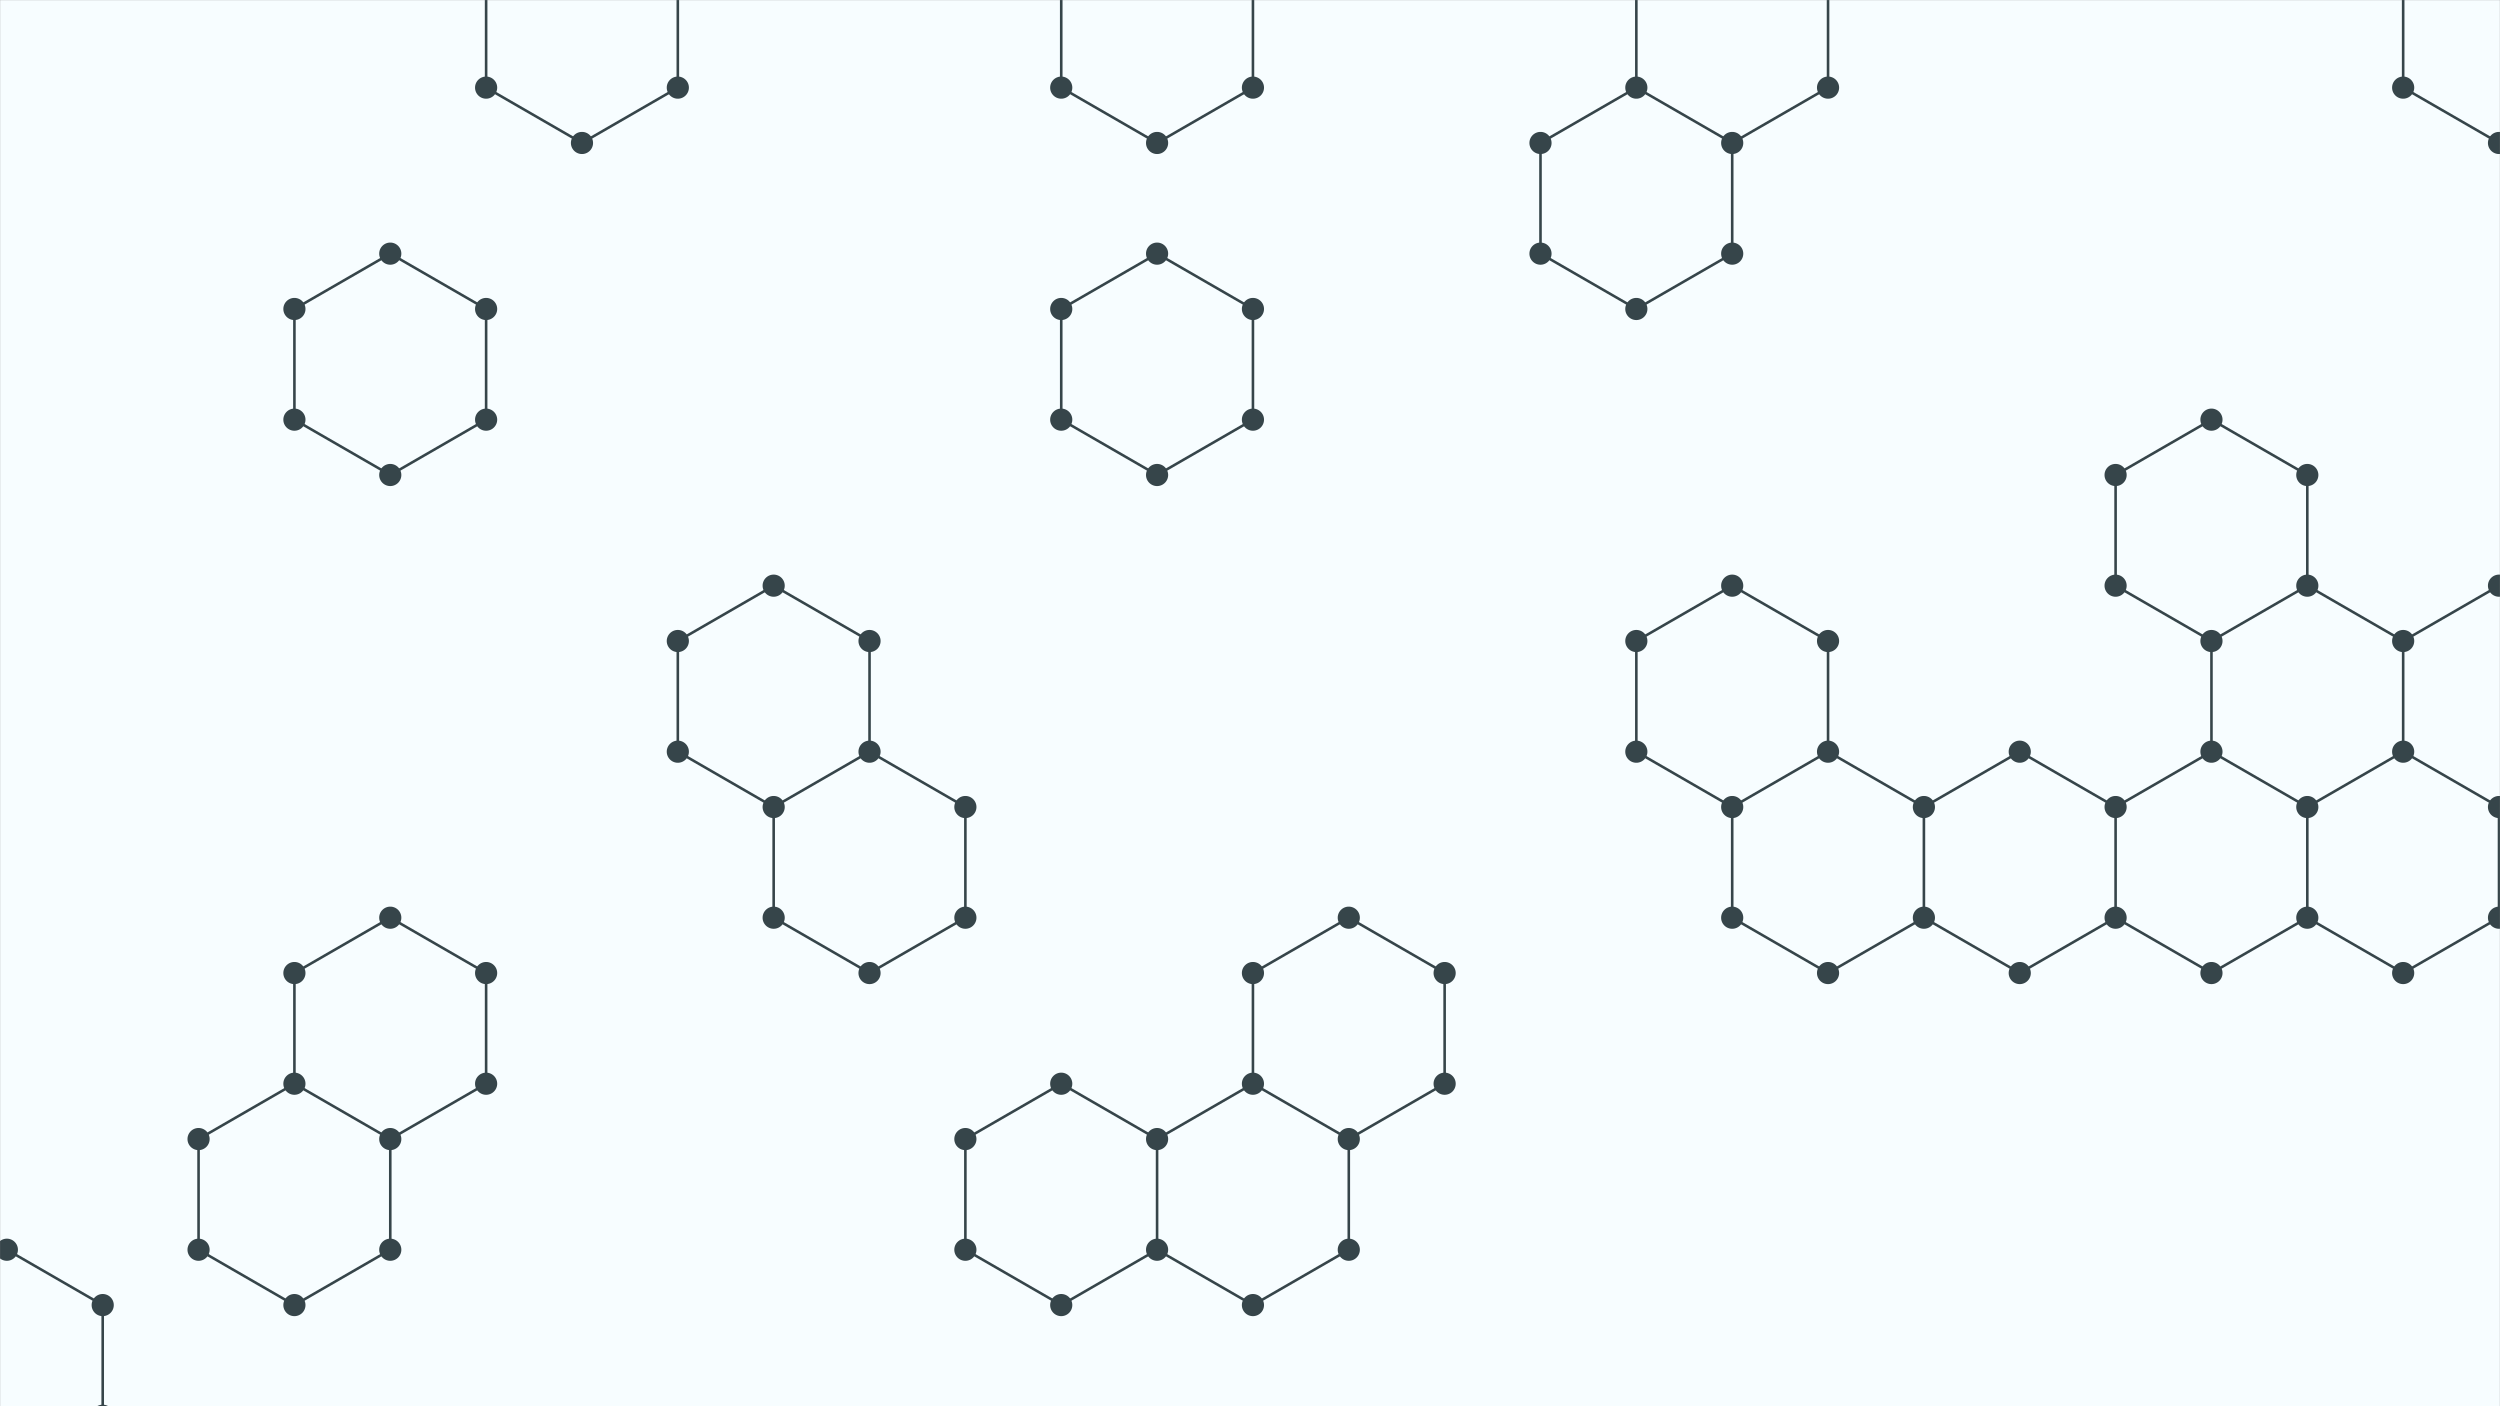<svg xmlns="http://www.w3.org/2000/svg" version="1.1" xmlns:xlink="http://www.w3.org/1999/xlink" xmlns:svgjs="http://svgjs.com/svgjs" width="1920" height="1080" preserveAspectRatio="none" viewBox="0 0 1920 1080"><rect x="0" y="0" width="1920" height="1080" fill="#808080" stroke="none"/><g mask="url(&quot;#SvgjsMask1401&quot;)" fill="none"><rect width="1920" height="1080" x="0" y="0" fill="rgba(247, 253, 255, 1)"></rect><path d="M5.27 959.8L78.88 1002.3L78.88 1087.3L5.27 1129.8L-68.34 1087.3L-68.34 1002.3zM226.11 832.3L299.73 874.8L299.73 959.8L226.11 1002.3L152.5 959.8L152.5 874.8zM299.73 194.8L373.34 237.3L373.34 322.3L299.73 364.8L226.11 322.3L226.11 237.3zM299.73 704.8L373.34 747.3L373.34 832.3L299.73 874.8L226.11 832.3L226.11 747.3zM446.96 -60.2L520.57 -17.7L520.57 67.3L446.96 109.8L373.34 67.3L373.34 -17.7zM594.18 449.8L667.8 492.3L667.8 577.3L594.18 619.8L520.57 577.3L520.57 492.3zM667.8 577.3L741.41 619.8L741.41 704.8L667.8 747.3L594.18 704.8L594.18 619.8zM815.03 832.3L888.64 874.8L888.64 959.8L815.03 1002.3L741.41 959.8L741.41 874.8zM888.64 -60.2L962.26 -17.7L962.26 67.3L888.64 109.8L815.03 67.3L815.03 -17.7zM888.64 194.8L962.26 237.3L962.26 322.3L888.64 364.8L815.03 322.3L815.03 237.3zM962.26 832.3L1035.87 874.8L1035.87 959.8L962.26 1002.3L888.64 959.8L888.64 874.8zM1035.87 704.8L1109.48 747.3L1109.48 832.3L1035.87 874.8L962.26 832.3L962.26 747.3zM1256.71 67.3L1330.33 109.8L1330.33 194.8L1256.71 237.3L1183.1 194.8L1183.1 109.8zM1330.33 -60.2L1403.94 -17.7L1403.94 67.3L1330.33 109.8L1256.71 67.3L1256.71 -17.7zM1330.33 449.8L1403.94 492.3L1403.94 577.3L1330.33 619.8L1256.71 577.3L1256.71 492.3zM1403.94 577.3L1477.56 619.8L1477.56 704.8L1403.94 747.3L1330.33 704.8L1330.33 619.8zM1551.17 577.3L1624.78 619.8L1624.78 704.8L1551.17 747.3L1477.55 704.8L1477.55 619.8zM1698.4 322.3L1772.01 364.8L1772.01 449.8L1698.4 492.3L1624.78 449.8L1624.78 364.8zM1698.4 577.3L1772.01 619.8L1772.01 704.8L1698.4 747.3L1624.78 704.8L1624.78 619.8zM1772.01 449.8L1845.63 492.3L1845.63 577.3L1772.01 619.8L1698.4 577.3L1698.4 492.3zM1845.63 577.3L1919.24 619.8L1919.24 704.8L1845.63 747.3L1772.01 704.8L1772.01 619.8zM1919.24 -60.2L1992.85 -17.7L1992.85 67.3L1919.24 109.8L1845.63 67.3L1845.63 -17.7zM1919.24 449.8L1992.85 492.3L1992.85 577.3L1919.24 619.8L1845.63 577.3L1845.63 492.3z" stroke="rgba(54, 69, 74, 1)" stroke-width="2"></path><path d="M-3.23 959.8 a8.5 8.5 0 1 0 17 0 a8.5 8.5 0 1 0 -17 0zM70.38 1002.3 a8.5 8.5 0 1 0 17 0 a8.5 8.5 0 1 0 -17 0zM70.38 1087.3 a8.5 8.5 0 1 0 17 0 a8.5 8.5 0 1 0 -17 0zM-3.23 1129.8 a8.5 8.5 0 1 0 17 0 a8.5 8.5 0 1 0 -17 0zM-76.84 1087.3 a8.5 8.5 0 1 0 17 0 a8.5 8.5 0 1 0 -17 0zM-76.84 1002.3 a8.5 8.5 0 1 0 17 0 a8.5 8.5 0 1 0 -17 0zM217.61 832.3 a8.5 8.5 0 1 0 17 0 a8.5 8.5 0 1 0 -17 0zM291.23 874.8 a8.5 8.5 0 1 0 17 0 a8.5 8.5 0 1 0 -17 0zM291.23 959.8 a8.5 8.5 0 1 0 17 0 a8.5 8.5 0 1 0 -17 0zM217.61 1002.3 a8.5 8.5 0 1 0 17 0 a8.5 8.5 0 1 0 -17 0zM144 959.8 a8.5 8.5 0 1 0 17 0 a8.5 8.5 0 1 0 -17 0zM144 874.8 a8.5 8.5 0 1 0 17 0 a8.5 8.5 0 1 0 -17 0zM291.23 194.8 a8.5 8.5 0 1 0 17 0 a8.5 8.5 0 1 0 -17 0zM364.84 237.3 a8.5 8.5 0 1 0 17 0 a8.5 8.5 0 1 0 -17 0zM364.84 322.3 a8.5 8.5 0 1 0 17 0 a8.5 8.5 0 1 0 -17 0zM291.23 364.8 a8.5 8.5 0 1 0 17 0 a8.5 8.5 0 1 0 -17 0zM217.61 322.3 a8.5 8.5 0 1 0 17 0 a8.5 8.5 0 1 0 -17 0zM217.61 237.3 a8.5 8.5 0 1 0 17 0 a8.5 8.5 0 1 0 -17 0zM291.23 704.8 a8.5 8.5 0 1 0 17 0 a8.5 8.5 0 1 0 -17 0zM364.84 747.3 a8.5 8.5 0 1 0 17 0 a8.5 8.5 0 1 0 -17 0zM364.84 832.3 a8.5 8.5 0 1 0 17 0 a8.5 8.5 0 1 0 -17 0zM217.61 747.3 a8.5 8.5 0 1 0 17 0 a8.5 8.5 0 1 0 -17 0zM438.46 -60.2 a8.5 8.5 0 1 0 17 0 a8.5 8.5 0 1 0 -17 0zM512.07 -17.7 a8.5 8.5 0 1 0 17 0 a8.5 8.5 0 1 0 -17 0zM512.07 67.3 a8.5 8.5 0 1 0 17 0 a8.5 8.5 0 1 0 -17 0zM438.46 109.8 a8.5 8.5 0 1 0 17 0 a8.5 8.5 0 1 0 -17 0zM364.84 67.3 a8.5 8.5 0 1 0 17 0 a8.5 8.5 0 1 0 -17 0zM364.84 -17.7 a8.5 8.5 0 1 0 17 0 a8.5 8.5 0 1 0 -17 0zM585.68 449.8 a8.5 8.5 0 1 0 17 0 a8.5 8.5 0 1 0 -17 0zM659.3 492.3 a8.5 8.5 0 1 0 17 0 a8.5 8.5 0 1 0 -17 0zM659.3 577.3 a8.5 8.5 0 1 0 17 0 a8.5 8.5 0 1 0 -17 0zM585.68 619.8 a8.5 8.5 0 1 0 17 0 a8.5 8.5 0 1 0 -17 0zM512.07 577.3 a8.5 8.5 0 1 0 17 0 a8.5 8.5 0 1 0 -17 0zM512.07 492.3 a8.5 8.5 0 1 0 17 0 a8.5 8.5 0 1 0 -17 0zM732.91 619.8 a8.5 8.5 0 1 0 17 0 a8.5 8.5 0 1 0 -17 0zM732.91 704.8 a8.5 8.5 0 1 0 17 0 a8.5 8.5 0 1 0 -17 0zM659.3 747.3 a8.5 8.5 0 1 0 17 0 a8.5 8.5 0 1 0 -17 0zM585.68 704.8 a8.5 8.5 0 1 0 17 0 a8.5 8.5 0 1 0 -17 0zM806.53 832.3 a8.5 8.5 0 1 0 17 0 a8.5 8.5 0 1 0 -17 0zM880.14 874.8 a8.5 8.5 0 1 0 17 0 a8.5 8.5 0 1 0 -17 0zM880.14 959.8 a8.5 8.5 0 1 0 17 0 a8.5 8.5 0 1 0 -17 0zM806.53 1002.3 a8.5 8.5 0 1 0 17 0 a8.5 8.5 0 1 0 -17 0zM732.91 959.8 a8.5 8.5 0 1 0 17 0 a8.5 8.5 0 1 0 -17 0zM732.91 874.8 a8.5 8.5 0 1 0 17 0 a8.5 8.5 0 1 0 -17 0zM880.14 -60.2 a8.5 8.5 0 1 0 17 0 a8.5 8.5 0 1 0 -17 0zM953.76 -17.7 a8.5 8.5 0 1 0 17 0 a8.5 8.5 0 1 0 -17 0zM953.76 67.3 a8.5 8.5 0 1 0 17 0 a8.5 8.5 0 1 0 -17 0zM880.14 109.8 a8.5 8.5 0 1 0 17 0 a8.5 8.5 0 1 0 -17 0zM806.53 67.3 a8.5 8.5 0 1 0 17 0 a8.5 8.5 0 1 0 -17 0zM806.53 -17.7 a8.5 8.5 0 1 0 17 0 a8.5 8.5 0 1 0 -17 0zM880.14 194.8 a8.5 8.5 0 1 0 17 0 a8.5 8.5 0 1 0 -17 0zM953.76 237.3 a8.5 8.5 0 1 0 17 0 a8.5 8.5 0 1 0 -17 0zM953.76 322.3 a8.5 8.5 0 1 0 17 0 a8.5 8.5 0 1 0 -17 0zM880.14 364.8 a8.5 8.5 0 1 0 17 0 a8.5 8.5 0 1 0 -17 0zM806.53 322.3 a8.5 8.5 0 1 0 17 0 a8.5 8.5 0 1 0 -17 0zM806.53 237.3 a8.5 8.5 0 1 0 17 0 a8.5 8.5 0 1 0 -17 0zM953.76 832.3 a8.5 8.5 0 1 0 17 0 a8.5 8.5 0 1 0 -17 0zM1027.37 874.8 a8.5 8.5 0 1 0 17 0 a8.5 8.5 0 1 0 -17 0zM1027.37 959.8 a8.5 8.5 0 1 0 17 0 a8.5 8.5 0 1 0 -17 0zM953.76 1002.3 a8.5 8.5 0 1 0 17 0 a8.5 8.5 0 1 0 -17 0zM1027.37 704.8 a8.5 8.5 0 1 0 17 0 a8.5 8.5 0 1 0 -17 0zM1100.98 747.3 a8.5 8.5 0 1 0 17 0 a8.5 8.5 0 1 0 -17 0zM1100.98 832.3 a8.5 8.5 0 1 0 17 0 a8.5 8.5 0 1 0 -17 0zM953.76 747.3 a8.5 8.5 0 1 0 17 0 a8.5 8.5 0 1 0 -17 0zM1248.21 67.3 a8.5 8.5 0 1 0 17 0 a8.5 8.5 0 1 0 -17 0zM1321.83 109.8 a8.5 8.5 0 1 0 17 0 a8.5 8.5 0 1 0 -17 0zM1321.83 194.8 a8.5 8.5 0 1 0 17 0 a8.5 8.5 0 1 0 -17 0zM1248.21 237.3 a8.5 8.5 0 1 0 17 0 a8.5 8.5 0 1 0 -17 0zM1174.6 194.8 a8.5 8.5 0 1 0 17 0 a8.5 8.5 0 1 0 -17 0zM1174.6 109.8 a8.5 8.5 0 1 0 17 0 a8.5 8.5 0 1 0 -17 0zM1321.83 -60.2 a8.5 8.5 0 1 0 17 0 a8.5 8.5 0 1 0 -17 0zM1395.44 -17.7 a8.5 8.5 0 1 0 17 0 a8.5 8.5 0 1 0 -17 0zM1395.44 67.3 a8.5 8.5 0 1 0 17 0 a8.5 8.5 0 1 0 -17 0zM1248.21 -17.7 a8.5 8.5 0 1 0 17 0 a8.5 8.5 0 1 0 -17 0zM1321.83 449.8 a8.5 8.5 0 1 0 17 0 a8.5 8.5 0 1 0 -17 0zM1395.44 492.3 a8.5 8.5 0 1 0 17 0 a8.5 8.5 0 1 0 -17 0zM1395.44 577.3 a8.5 8.5 0 1 0 17 0 a8.5 8.5 0 1 0 -17 0zM1321.83 619.8 a8.5 8.5 0 1 0 17 0 a8.5 8.5 0 1 0 -17 0zM1248.21 577.3 a8.5 8.5 0 1 0 17 0 a8.5 8.5 0 1 0 -17 0zM1248.21 492.3 a8.5 8.5 0 1 0 17 0 a8.5 8.5 0 1 0 -17 0zM1469.06 619.8 a8.5 8.5 0 1 0 17 0 a8.5 8.5 0 1 0 -17 0zM1469.06 704.8 a8.5 8.5 0 1 0 17 0 a8.5 8.5 0 1 0 -17 0zM1395.44 747.3 a8.5 8.5 0 1 0 17 0 a8.5 8.5 0 1 0 -17 0zM1321.83 704.8 a8.5 8.5 0 1 0 17 0 a8.5 8.5 0 1 0 -17 0zM1542.67 577.3 a8.5 8.5 0 1 0 17 0 a8.5 8.5 0 1 0 -17 0zM1616.28 619.8 a8.5 8.5 0 1 0 17 0 a8.5 8.5 0 1 0 -17 0zM1616.28 704.8 a8.5 8.5 0 1 0 17 0 a8.5 8.5 0 1 0 -17 0zM1542.67 747.3 a8.5 8.5 0 1 0 17 0 a8.5 8.5 0 1 0 -17 0zM1469.05 704.8 a8.5 8.5 0 1 0 17 0 a8.5 8.5 0 1 0 -17 0zM1469.05 619.8 a8.5 8.5 0 1 0 17 0 a8.5 8.5 0 1 0 -17 0zM1689.9 322.3 a8.5 8.5 0 1 0 17 0 a8.5 8.5 0 1 0 -17 0zM1763.51 364.8 a8.5 8.5 0 1 0 17 0 a8.5 8.5 0 1 0 -17 0zM1763.51 449.8 a8.5 8.5 0 1 0 17 0 a8.5 8.5 0 1 0 -17 0zM1689.9 492.3 a8.5 8.5 0 1 0 17 0 a8.5 8.5 0 1 0 -17 0zM1616.28 449.8 a8.5 8.5 0 1 0 17 0 a8.5 8.5 0 1 0 -17 0zM1616.28 364.8 a8.5 8.5 0 1 0 17 0 a8.5 8.5 0 1 0 -17 0zM1689.9 577.3 a8.5 8.5 0 1 0 17 0 a8.5 8.5 0 1 0 -17 0zM1763.51 619.8 a8.5 8.5 0 1 0 17 0 a8.5 8.5 0 1 0 -17 0zM1763.51 704.8 a8.5 8.5 0 1 0 17 0 a8.5 8.5 0 1 0 -17 0zM1689.9 747.3 a8.5 8.5 0 1 0 17 0 a8.5 8.5 0 1 0 -17 0zM1837.13 492.3 a8.5 8.5 0 1 0 17 0 a8.5 8.5 0 1 0 -17 0zM1837.13 577.3 a8.5 8.5 0 1 0 17 0 a8.5 8.5 0 1 0 -17 0zM1910.74 619.8 a8.5 8.5 0 1 0 17 0 a8.5 8.5 0 1 0 -17 0zM1910.74 704.8 a8.5 8.5 0 1 0 17 0 a8.5 8.5 0 1 0 -17 0zM1837.13 747.3 a8.5 8.5 0 1 0 17 0 a8.5 8.5 0 1 0 -17 0zM1910.74 -60.2 a8.5 8.5 0 1 0 17 0 a8.5 8.5 0 1 0 -17 0zM1984.35 -17.7 a8.5 8.5 0 1 0 17 0 a8.5 8.5 0 1 0 -17 0zM1984.35 67.3 a8.5 8.5 0 1 0 17 0 a8.5 8.5 0 1 0 -17 0zM1910.74 109.8 a8.5 8.5 0 1 0 17 0 a8.5 8.5 0 1 0 -17 0zM1837.13 67.3 a8.5 8.5 0 1 0 17 0 a8.5 8.5 0 1 0 -17 0zM1837.13 -17.7 a8.5 8.5 0 1 0 17 0 a8.5 8.5 0 1 0 -17 0zM1910.74 449.8 a8.5 8.5 0 1 0 17 0 a8.5 8.5 0 1 0 -17 0zM1984.35 492.3 a8.5 8.5 0 1 0 17 0 a8.5 8.5 0 1 0 -17 0zM1984.35 577.3 a8.5 8.5 0 1 0 17 0 a8.5 8.5 0 1 0 -17 0z" fill="rgba(54, 69, 74, 1)"></path></g><defs><mask id="SvgjsMask1401"><rect width="1920" height="1080" fill="#ffffff"></rect></mask></defs></svg>